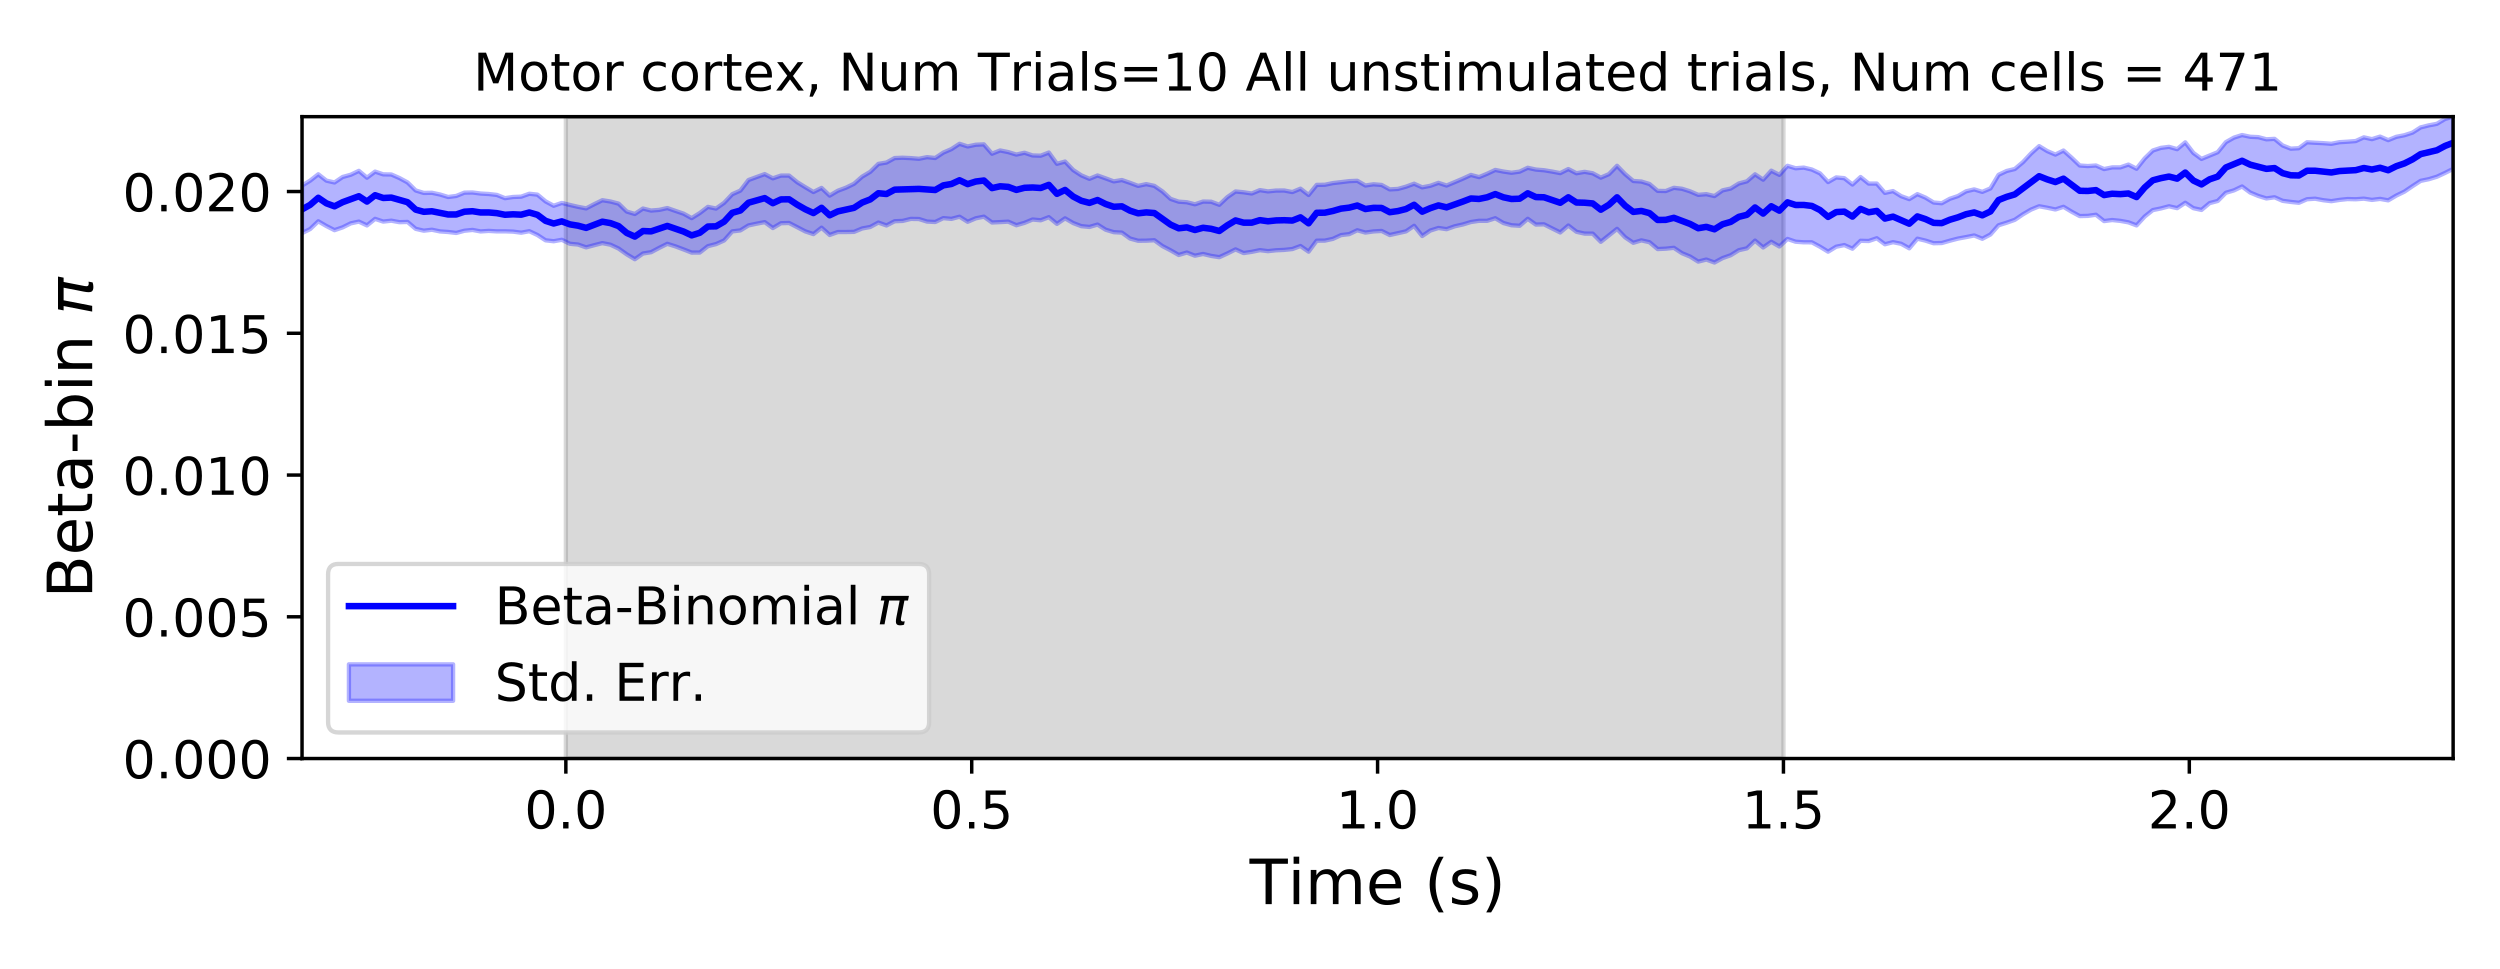 <?xml version="1.0" encoding="utf-8" standalone="no"?>
<!DOCTYPE svg PUBLIC "-//W3C//DTD SVG 1.1//EN"
  "http://www.w3.org/Graphics/SVG/1.1/DTD/svg11.dtd">
<!-- Created with matplotlib (https://matplotlib.org/) -->
<svg height="223.2pt" version="1.1" viewBox="0 0 576 223.2" width="576pt" xmlns="http://www.w3.org/2000/svg" xmlns:xlink="http://www.w3.org/1999/xlink">
 <defs>
  <style type="text/css">
*{stroke-linecap:butt;stroke-linejoin:round;}
  </style>
 </defs>
 <g id="figure_1">
  <g id="patch_1">
   <path d="M 0 223.2 
L 576 223.2 
L 576 0 
L 0 0 
z
" style="fill:#ffffff;"/>
  </g>
  <g id="axes_1">
   <g id="patch_2">
    <path d="M 69.59 174.76 
L 565.2 174.76 
L 565.2 26.88 
L 69.59 26.88 
z
" style="fill:#ffffff;"/>
   </g>
   <g id="PolyCollection_1">
    <defs>
     <path d="M 130.372 -48.44 
L 130.372 -196.32 
L 410.906 -196.32 
L 410.906 -48.44 
L 410.906 -48.44 
L 130.372 -48.44 
z
" id="m9c6a90ff4c" style="stroke:#808080;stroke-opacity:0.3;"/>
    </defs>
    <g clip-path="url(#p384a90f437)">
     <use style="fill:#808080;fill-opacity:0.3;stroke:#808080;stroke-opacity:0.3;" x="0" xlink:href="#m9c6a90ff4c" y="223.2"/>
    </g>
   </g>
   <g id="PolyCollection_2">
    <defs>
     <path d="M 69.59 -180.434 
L 69.59 -169.489 
L 71.46 -170.429 
L 73.33 -172.213 
L 75.201 -171.124 
L 77.071 -170.171 
L 78.941 -170.811 
L 80.811 -171.739 
L 82.682 -172.143 
L 84.552 -171.263 
L 86.422 -172.777 
L 88.292 -172.145 
L 90.162 -172.353 
L 92.033 -172.007 
L 93.903 -172.064 
L 95.773 -170.478 
L 97.643 -170.048 
L 99.514 -170.267 
L 101.384 -169.879 
L 103.254 -169.75 
L 105.124 -169.527 
L 106.995 -170.033 
L 108.865 -170.223 
L 110.735 -169.876 
L 112.605 -170 
L 114.475 -169.89 
L 116.346 -169.898 
L 118.216 -169.834 
L 120.086 -169.587 
L 121.956 -169.933 
L 123.827 -169.052 
L 125.697 -167.83 
L 127.567 -167.618 
L 129.437 -167.953 
L 131.307 -167.033 
L 133.178 -166.856 
L 135.048 -166.207 
L 136.918 -166.71 
L 138.788 -167.185 
L 140.659 -166.815 
L 142.529 -165.93 
L 144.399 -164.602 
L 146.269 -163.477 
L 148.14 -164.791 
L 150.01 -165.093 
L 151.88 -166.087 
L 153.75 -167.025 
L 155.62 -166.437 
L 157.491 -165.731 
L 159.361 -165 
L 161.231 -165.016 
L 163.101 -166.484 
L 164.972 -166.959 
L 166.842 -167.796 
L 168.712 -169.887 
L 170.582 -170.111 
L 172.452 -171.264 
L 174.323 -171.661 
L 176.193 -172.024 
L 178.063 -170.66 
L 179.933 -171.769 
L 181.804 -171.824 
L 183.674 -170.861 
L 185.544 -169.886 
L 187.414 -169.263 
L 189.284 -170.739 
L 191.155 -169.067 
L 193.025 -169.735 
L 194.895 -169.744 
L 196.765 -169.772 
L 198.636 -170.558 
L 200.506 -170.904 
L 202.376 -171.922 
L 204.246 -171.251 
L 206.117 -172.226 
L 207.987 -172.302 
L 209.857 -172.767 
L 211.727 -172.737 
L 213.597 -172.146 
L 215.468 -172.052 
L 217.338 -172.944 
L 219.208 -172.77 
L 221.078 -173.268 
L 222.949 -172.101 
L 224.819 -172.9 
L 226.689 -173.278 
L 228.559 -171.938 
L 230.429 -172.025 
L 232.3 -172.127 
L 234.17 -171.308 
L 236.04 -171.852 
L 237.91 -172.623 
L 239.781 -172.445 
L 241.651 -173.162 
L 243.521 -171.621 
L 245.391 -172.893 
L 247.262 -171.809 
L 249.132 -171.094 
L 251.002 -170.909 
L 252.872 -171.455 
L 254.742 -170.276 
L 256.613 -169.705 
L 258.483 -169.603 
L 260.353 -168.247 
L 262.223 -167.726 
L 264.094 -167.748 
L 265.964 -167.85 
L 267.834 -166.496 
L 269.704 -165.525 
L 271.574 -164.455 
L 273.445 -165.017 
L 275.315 -164.284 
L 277.185 -164.685 
L 279.055 -164.238 
L 280.926 -163.943 
L 282.796 -164.803 
L 284.666 -165.737 
L 286.536 -164.895 
L 288.406 -165.175 
L 290.277 -165.562 
L 292.147 -165.333 
L 294.017 -165.535 
L 295.887 -165.621 
L 297.758 -165.819 
L 299.628 -166.514 
L 301.498 -165.221 
L 303.368 -167.746 
L 305.239 -167.76 
L 307.109 -168.169 
L 308.979 -169.034 
L 310.849 -169.257 
L 312.719 -170.148 
L 314.59 -169.616 
L 316.46 -169.88 
L 318.33 -169.988 
L 320.2 -169.051 
L 322.071 -169.473 
L 323.941 -169.893 
L 325.811 -171.166 
L 327.681 -168.829 
L 329.551 -170.086 
L 331.422 -170.675 
L 333.292 -170.396 
L 335.162 -171.059 
L 337.032 -171.478 
L 338.903 -172.047 
L 340.773 -172.327 
L 342.643 -172.324 
L 344.513 -172.917 
L 346.384 -171.815 
L 348.254 -171.299 
L 350.124 -171.18 
L 351.994 -172.785 
L 353.864 -171.456 
L 355.735 -171.515 
L 357.605 -170.574 
L 359.475 -169.644 
L 361.345 -171.239 
L 363.216 -169.799 
L 365.086 -169.378 
L 366.956 -169.375 
L 368.826 -167.492 
L 370.696 -168.977 
L 372.567 -170.47 
L 374.437 -168.517 
L 376.307 -167.26 
L 378.177 -167.818 
L 380.048 -167.394 
L 381.918 -165.818 
L 383.788 -165.901 
L 385.658 -166.101 
L 387.528 -164.863 
L 389.399 -164.089 
L 391.269 -162.924 
L 393.139 -163.395 
L 395.009 -162.718 
L 396.88 -163.732 
L 398.75 -164.39 
L 400.62 -165.553 
L 402.49 -165.981 
L 404.361 -167.759 
L 406.231 -166.181 
L 408.101 -167.486 
L 409.971 -166.411 
L 411.841 -168.147 
L 413.712 -167.507 
L 415.582 -167.371 
L 417.452 -167.366 
L 419.322 -166.36 
L 421.193 -165.213 
L 423.063 -166.357 
L 424.933 -166.731 
L 426.803 -165.901 
L 428.673 -167.723 
L 430.544 -167.669 
L 432.414 -168.307 
L 434.284 -166.92 
L 436.154 -167.402 
L 438.025 -167.029 
L 439.895 -165.993 
L 441.765 -168.207 
L 443.635 -167.761 
L 445.506 -167.157 
L 447.376 -167.205 
L 449.246 -167.741 
L 451.116 -168.228 
L 452.986 -168.574 
L 454.857 -168.948 
L 456.727 -168.187 
L 458.597 -169.175 
L 460.467 -171.302 
L 462.338 -171.887 
L 464.208 -172.552 
L 466.078 -173.817 
L 467.948 -174.91 
L 469.818 -175.678 
L 471.689 -175.336 
L 473.559 -174.938 
L 475.429 -175.551 
L 477.299 -174.426 
L 479.17 -173.416 
L 481.04 -173.461 
L 482.91 -173.722 
L 484.78 -172.263 
L 486.65 -172.504 
L 488.521 -172.308 
L 490.391 -171.974 
L 492.261 -171.268 
L 494.131 -173.302 
L 496.002 -174.795 
L 497.872 -175.174 
L 499.742 -175.675 
L 501.612 -175.246 
L 503.483 -176.481 
L 505.353 -175.235 
L 507.223 -174.834 
L 509.093 -176.404 
L 510.963 -176.898 
L 512.834 -178.783 
L 514.704 -179.335 
L 516.574 -180.231 
L 518.444 -178.837 
L 520.315 -178.053 
L 522.185 -177.48 
L 524.055 -177.746 
L 525.925 -176.927 
L 527.795 -176.677 
L 529.666 -176.479 
L 531.536 -177.296 
L 533.406 -177.416 
L 535.276 -177.071 
L 537.147 -176.849 
L 539.017 -177.142 
L 540.887 -177.339 
L 542.757 -177.288 
L 544.628 -177.428 
L 546.498 -177.142 
L 548.368 -177.373 
L 550.238 -177.04 
L 552.108 -178.137 
L 553.979 -179.048 
L 555.849 -180.318 
L 557.719 -181.529 
L 559.589 -181.913 
L 561.46 -182.48 
L 563.33 -183.352 
L 565.2 -184.29 
L 565.2 -196.32 
L 565.2 -196.32 
L 563.33 -195.795 
L 561.46 -194.677 
L 559.589 -194.318 
L 557.719 -193.854 
L 555.849 -192.651 
L 553.979 -192.045 
L 552.108 -191.676 
L 550.238 -190.914 
L 548.368 -191.724 
L 546.498 -191.14 
L 544.628 -191.555 
L 542.757 -190.701 
L 540.887 -190.553 
L 539.017 -190.438 
L 537.147 -190.074 
L 535.276 -190.217 
L 533.406 -190.311 
L 531.536 -190.426 
L 529.666 -189.057 
L 527.795 -188.949 
L 525.925 -189.678 
L 524.055 -191.209 
L 522.185 -191.104 
L 520.315 -191.602 
L 518.444 -191.69 
L 516.574 -192.085 
L 514.704 -191.492 
L 512.834 -190.44 
L 510.963 -188.132 
L 509.093 -187.364 
L 507.223 -186.59 
L 505.353 -187.968 
L 503.483 -190.404 
L 501.612 -188.831 
L 499.742 -189.368 
L 497.872 -189.13 
L 496.002 -188.518 
L 494.131 -186.692 
L 492.261 -184.327 
L 490.391 -185.277 
L 488.521 -184.639 
L 486.65 -184.632 
L 484.78 -184.25 
L 482.91 -185.072 
L 481.04 -184.94 
L 479.17 -185.068 
L 477.299 -186.862 
L 475.429 -188.514 
L 473.559 -187.589 
L 471.689 -188.392 
L 469.818 -189.53 
L 467.948 -187.83 
L 466.078 -185.832 
L 464.208 -184.26 
L 462.338 -183.806 
L 460.467 -182.919 
L 458.597 -179.788 
L 456.727 -178.992 
L 454.857 -179.563 
L 452.986 -179.121 
L 451.116 -178.029 
L 449.246 -177.401 
L 447.376 -176.373 
L 445.506 -176.544 
L 443.635 -177.671 
L 441.765 -178.467 
L 439.895 -177.325 
L 438.025 -178.006 
L 436.154 -179.174 
L 434.284 -178.759 
L 432.414 -180.901 
L 430.544 -180.905 
L 428.673 -182.41 
L 426.803 -180.688 
L 424.933 -182.148 
L 423.063 -182.322 
L 421.193 -181.252 
L 419.322 -183.258 
L 417.452 -184.141 
L 415.582 -184.583 
L 413.712 -184.433 
L 411.841 -184.998 
L 409.971 -182.915 
L 408.101 -183.871 
L 406.231 -181.808 
L 404.361 -183.04 
L 402.49 -181.426 
L 400.62 -180.921 
L 398.75 -179.758 
L 396.88 -179.342 
L 395.009 -178.027 
L 393.139 -178.467 
L 391.269 -178.306 
L 389.399 -179.114 
L 387.528 -179.711 
L 385.658 -179.926 
L 383.788 -179.187 
L 381.918 -179.226 
L 380.048 -180.803 
L 378.177 -181.375 
L 376.307 -181.5 
L 374.437 -183.077 
L 372.567 -184.999 
L 370.696 -183.077 
L 368.826 -182.273 
L 366.956 -183.284 
L 365.086 -183.608 
L 363.216 -183.284 
L 361.345 -184.25 
L 359.475 -183.313 
L 357.605 -183.672 
L 355.735 -183.979 
L 353.864 -184.133 
L 351.994 -184.543 
L 350.124 -183.657 
L 348.254 -183.4 
L 346.384 -183.674 
L 344.513 -184.046 
L 342.643 -183.169 
L 340.773 -182.393 
L 338.903 -182.892 
L 337.032 -182.034 
L 335.162 -181.238 
L 333.292 -180.459 
L 331.422 -181.072 
L 329.551 -180.399 
L 327.681 -180.033 
L 325.811 -180.872 
L 323.941 -180.189 
L 322.071 -179.668 
L 320.2 -179.563 
L 318.33 -180.587 
L 316.46 -180.742 
L 314.59 -180.461 
L 312.719 -181.547 
L 310.849 -181.463 
L 308.979 -181.235 
L 307.109 -181.019 
L 305.239 -180.631 
L 303.368 -180.605 
L 301.498 -178.282 
L 299.628 -179.73 
L 297.758 -178.947 
L 295.887 -179.307 
L 294.017 -179.296 
L 292.147 -179.102 
L 290.277 -179.396 
L 288.406 -178.618 
L 286.536 -178.899 
L 284.666 -179.086 
L 282.796 -177.794 
L 280.926 -176.021 
L 279.055 -176.724 
L 277.185 -176.763 
L 275.315 -176.132 
L 273.445 -176.605 
L 271.574 -176.736 
L 269.704 -177.375 
L 267.834 -179.095 
L 265.964 -180.378 
L 264.094 -180.776 
L 262.223 -180.373 
L 260.353 -181.075 
L 258.483 -181.721 
L 256.613 -181.41 
L 254.742 -182.103 
L 252.872 -182.772 
L 251.002 -181.999 
L 249.132 -182.801 
L 247.262 -184.024 
L 245.391 -185.977 
L 243.521 -185.462 
L 241.651 -188.053 
L 239.781 -187.329 
L 237.91 -187.386 
L 236.04 -188.007 
L 234.17 -187.589 
L 232.3 -188.158 
L 230.429 -188.536 
L 228.559 -187.785 
L 226.689 -189.939 
L 224.819 -189.853 
L 222.949 -189.457 
L 221.078 -190.07 
L 219.208 -188.849 
L 217.338 -188.038 
L 215.468 -186.793 
L 213.597 -186.997 
L 211.727 -186.618 
L 209.857 -186.769 
L 207.987 -186.861 
L 206.117 -186.781 
L 204.246 -185.755 
L 202.376 -185.442 
L 200.506 -183.607 
L 198.636 -182.497 
L 196.765 -180.854 
L 194.895 -179.949 
L 193.025 -179.249 
L 191.155 -178.133 
L 189.284 -179.9 
L 187.414 -178.964 
L 185.544 -180.072 
L 183.674 -181.226 
L 181.804 -182.743 
L 179.933 -182.746 
L 178.063 -182.112 
L 176.193 -183.085 
L 174.323 -182.411 
L 172.452 -181.723 
L 170.582 -179.285 
L 168.712 -178.455 
L 166.842 -176.472 
L 164.972 -175.15 
L 163.101 -175.534 
L 161.231 -174.113 
L 159.361 -172.942 
L 157.491 -173.977 
L 155.62 -174.611 
L 153.75 -175.264 
L 151.88 -174.842 
L 150.01 -174.688 
L 148.14 -175.155 
L 146.269 -173.903 
L 144.399 -174.46 
L 142.529 -176.281 
L 140.659 -176.772 
L 138.788 -177.07 
L 136.918 -176.158 
L 135.048 -175.189 
L 133.178 -175.545 
L 131.307 -175.978 
L 129.437 -176.444 
L 127.567 -175.794 
L 125.697 -176.805 
L 123.827 -178.361 
L 121.956 -178.559 
L 120.086 -177.891 
L 118.216 -177.815 
L 116.346 -177.54 
L 114.475 -178.29 
L 112.605 -178.502 
L 110.735 -178.61 
L 108.865 -178.854 
L 106.995 -178.814 
L 105.124 -178.054 
L 103.254 -177.813 
L 101.384 -178.386 
L 99.514 -178.785 
L 97.643 -178.749 
L 95.773 -179.319 
L 93.903 -181.165 
L 92.033 -182.178 
L 90.162 -183 
L 88.292 -183.031 
L 86.422 -183.664 
L 84.552 -182.26 
L 82.682 -183.833 
L 80.811 -182.936 
L 78.941 -182.423 
L 77.071 -181.158 
L 75.201 -181.584 
L 73.33 -183.044 
L 71.46 -181.579 
L 69.59 -180.434 
z
" id="ma831311b42" style="stroke:#0000ff;stroke-opacity:0.3;"/>
    </defs>
    <g clip-path="url(#p384a90f437)">
     <use style="fill:#0000ff;fill-opacity:0.3;stroke:#0000ff;stroke-opacity:0.3;" x="0" xlink:href="#ma831311b42" y="223.2"/>
    </g>
   </g>
   <g id="matplotlib.axis_1">
    <g id="xtick_1">
     <g id="line2d_1">
      <defs>
       <path d="M 0 0 
L 0 3.5 
" id="m273051b41e" style="stroke:#000000;stroke-width:0.8;"/>
      </defs>
      <g>
       <use style="stroke:#000000;stroke-width:0.8;" x="130.372" xlink:href="#m273051b41e" y="174.76"/>
      </g>
     </g>
     <g id="text_1">
      <!-- 0.0 -->
      <defs>
       <path d="M 31.781 66.406 
Q 24.172 66.406 20.328 58.906 
Q 16.5 51.422 16.5 36.375 
Q 16.5 21.391 20.328 13.891 
Q 24.172 6.391 31.781 6.391 
Q 39.453 6.391 43.281 13.891 
Q 47.125 21.391 47.125 36.375 
Q 47.125 51.422 43.281 58.906 
Q 39.453 66.406 31.781 66.406 
z
M 31.781 74.219 
Q 44.047 74.219 50.516 64.516 
Q 56.984 54.828 56.984 36.375 
Q 56.984 17.969 50.516 8.266 
Q 44.047 -1.422 31.781 -1.422 
Q 19.531 -1.422 13.062 8.266 
Q 6.594 17.969 6.594 36.375 
Q 6.594 54.828 13.062 64.516 
Q 19.531 74.219 31.781 74.219 
z
" id="DejaVuSans-48"/>
       <path d="M 10.688 12.406 
L 21 12.406 
L 21 0 
L 10.688 0 
z
" id="DejaVuSans-46"/>
      </defs>
      <g transform="translate(120.83 190.878)scale(0.12 -0.12)">
       <use xlink:href="#DejaVuSans-48"/>
       <use x="63.623" xlink:href="#DejaVuSans-46"/>
       <use x="95.41" xlink:href="#DejaVuSans-48"/>
      </g>
     </g>
    </g>
    <g id="xtick_2">
     <g id="line2d_2">
      <g>
       <use style="stroke:#000000;stroke-width:0.8;" x="223.884" xlink:href="#m273051b41e" y="174.76"/>
      </g>
     </g>
     <g id="text_2">
      <!-- 0.5 -->
      <defs>
       <path d="M 10.797 72.906 
L 49.516 72.906 
L 49.516 64.594 
L 19.828 64.594 
L 19.828 46.734 
Q 21.969 47.469 24.109 47.828 
Q 26.266 48.188 28.422 48.188 
Q 40.625 48.188 47.75 41.5 
Q 54.891 34.812 54.891 23.391 
Q 54.891 11.625 47.562 5.094 
Q 40.234 -1.422 26.906 -1.422 
Q 22.312 -1.422 17.547 -0.641 
Q 12.797 0.141 7.719 1.703 
L 7.719 11.625 
Q 12.109 9.234 16.797 8.062 
Q 21.484 6.891 26.703 6.891 
Q 35.156 6.891 40.078 11.328 
Q 45.016 15.766 45.016 23.391 
Q 45.016 31 40.078 35.438 
Q 35.156 39.891 26.703 39.891 
Q 22.75 39.891 18.812 39.016 
Q 14.891 38.141 10.797 36.281 
z
" id="DejaVuSans-53"/>
      </defs>
      <g transform="translate(214.342 190.878)scale(0.12 -0.12)">
       <use xlink:href="#DejaVuSans-48"/>
       <use x="63.623" xlink:href="#DejaVuSans-46"/>
       <use x="95.41" xlink:href="#DejaVuSans-53"/>
      </g>
     </g>
    </g>
    <g id="xtick_3">
     <g id="line2d_3">
      <g>
       <use style="stroke:#000000;stroke-width:0.8;" x="317.395" xlink:href="#m273051b41e" y="174.76"/>
      </g>
     </g>
     <g id="text_3">
      <!-- 1.0 -->
      <defs>
       <path d="M 12.406 8.297 
L 28.516 8.297 
L 28.516 63.922 
L 10.984 60.406 
L 10.984 69.391 
L 28.422 72.906 
L 38.281 72.906 
L 38.281 8.297 
L 54.391 8.297 
L 54.391 0 
L 12.406 0 
z
" id="DejaVuSans-49"/>
      </defs>
      <g transform="translate(307.853 190.878)scale(0.12 -0.12)">
       <use xlink:href="#DejaVuSans-49"/>
       <use x="63.623" xlink:href="#DejaVuSans-46"/>
       <use x="95.41" xlink:href="#DejaVuSans-48"/>
      </g>
     </g>
    </g>
    <g id="xtick_4">
     <g id="line2d_4">
      <g>
       <use style="stroke:#000000;stroke-width:0.8;" x="410.906" xlink:href="#m273051b41e" y="174.76"/>
      </g>
     </g>
     <g id="text_4">
      <!-- 1.5 -->
      <g transform="translate(401.364 190.878)scale(0.12 -0.12)">
       <use xlink:href="#DejaVuSans-49"/>
       <use x="63.623" xlink:href="#DejaVuSans-46"/>
       <use x="95.41" xlink:href="#DejaVuSans-53"/>
      </g>
     </g>
    </g>
    <g id="xtick_5">
     <g id="line2d_5">
      <g>
       <use style="stroke:#000000;stroke-width:0.8;" x="504.418" xlink:href="#m273051b41e" y="174.76"/>
      </g>
     </g>
     <g id="text_5">
      <!-- 2.0 -->
      <defs>
       <path d="M 19.188 8.297 
L 53.609 8.297 
L 53.609 0 
L 7.328 0 
L 7.328 8.297 
Q 12.938 14.109 22.625 23.891 
Q 32.328 33.688 34.812 36.531 
Q 39.547 41.844 41.422 45.531 
Q 43.312 49.219 43.312 52.781 
Q 43.312 58.594 39.234 62.25 
Q 35.156 65.922 28.609 65.922 
Q 23.969 65.922 18.812 64.312 
Q 13.672 62.703 7.812 59.422 
L 7.812 69.391 
Q 13.766 71.781 18.938 73 
Q 24.125 74.219 28.422 74.219 
Q 39.75 74.219 46.484 68.547 
Q 53.219 62.891 53.219 53.422 
Q 53.219 48.922 51.531 44.891 
Q 49.859 40.875 45.406 35.406 
Q 44.188 33.984 37.641 27.219 
Q 31.109 20.453 19.188 8.297 
z
" id="DejaVuSans-50"/>
      </defs>
      <g transform="translate(494.876 190.878)scale(0.12 -0.12)">
       <use xlink:href="#DejaVuSans-50"/>
       <use x="63.623" xlink:href="#DejaVuSans-46"/>
       <use x="95.41" xlink:href="#DejaVuSans-48"/>
      </g>
     </g>
    </g>
    <g id="text_6">
     <!-- Time (s) -->
     <defs>
      <path d="M -0.297 72.906 
L 61.375 72.906 
L 61.375 64.594 
L 35.5 64.594 
L 35.5 0 
L 25.594 0 
L 25.594 64.594 
L -0.297 64.594 
z
" id="DejaVuSans-84"/>
      <path d="M 9.422 54.688 
L 18.406 54.688 
L 18.406 0 
L 9.422 0 
z
M 9.422 75.984 
L 18.406 75.984 
L 18.406 64.594 
L 9.422 64.594 
z
" id="DejaVuSans-105"/>
      <path d="M 52 44.188 
Q 55.375 50.25 60.062 53.125 
Q 64.75 56 71.094 56 
Q 79.641 56 84.281 50.016 
Q 88.922 44.047 88.922 33.016 
L 88.922 0 
L 79.891 0 
L 79.891 32.719 
Q 79.891 40.578 77.094 44.375 
Q 74.312 48.188 68.609 48.188 
Q 61.625 48.188 57.562 43.547 
Q 53.516 38.922 53.516 30.906 
L 53.516 0 
L 44.484 0 
L 44.484 32.719 
Q 44.484 40.625 41.703 44.406 
Q 38.922 48.188 33.109 48.188 
Q 26.219 48.188 22.156 43.531 
Q 18.109 38.875 18.109 30.906 
L 18.109 0 
L 9.078 0 
L 9.078 54.688 
L 18.109 54.688 
L 18.109 46.188 
Q 21.188 51.219 25.484 53.609 
Q 29.781 56 35.688 56 
Q 41.656 56 45.828 52.969 
Q 50 49.953 52 44.188 
z
" id="DejaVuSans-109"/>
      <path d="M 56.203 29.594 
L 56.203 25.203 
L 14.891 25.203 
Q 15.484 15.922 20.484 11.062 
Q 25.484 6.203 34.422 6.203 
Q 39.594 6.203 44.453 7.469 
Q 49.312 8.734 54.109 11.281 
L 54.109 2.781 
Q 49.266 0.734 44.188 -0.344 
Q 39.109 -1.422 33.891 -1.422 
Q 20.797 -1.422 13.156 6.188 
Q 5.516 13.812 5.516 26.812 
Q 5.516 40.234 12.766 48.109 
Q 20.016 56 32.328 56 
Q 43.359 56 49.781 48.891 
Q 56.203 41.797 56.203 29.594 
z
M 47.219 32.234 
Q 47.125 39.594 43.094 43.984 
Q 39.062 48.391 32.422 48.391 
Q 24.906 48.391 20.391 44.141 
Q 15.875 39.891 15.188 32.172 
z
" id="DejaVuSans-101"/>
      <path id="DejaVuSans-32"/>
      <path d="M 31 75.875 
Q 24.469 64.656 21.281 53.656 
Q 18.109 42.672 18.109 31.391 
Q 18.109 20.125 21.312 9.062 
Q 24.516 -2 31 -13.188 
L 23.188 -13.188 
Q 15.875 -1.703 12.234 9.375 
Q 8.594 20.453 8.594 31.391 
Q 8.594 42.281 12.203 53.312 
Q 15.828 64.359 23.188 75.875 
z
" id="DejaVuSans-40"/>
      <path d="M 44.281 53.078 
L 44.281 44.578 
Q 40.484 46.531 36.375 47.5 
Q 32.281 48.484 27.875 48.484 
Q 21.188 48.484 17.844 46.438 
Q 14.5 44.391 14.5 40.281 
Q 14.5 37.156 16.891 35.375 
Q 19.281 33.594 26.516 31.984 
L 29.594 31.297 
Q 39.156 29.25 43.188 25.516 
Q 47.219 21.781 47.219 15.094 
Q 47.219 7.469 41.188 3.016 
Q 35.156 -1.422 24.609 -1.422 
Q 20.219 -1.422 15.453 -0.562 
Q 10.688 0.297 5.422 2 
L 5.422 11.281 
Q 10.406 8.688 15.234 7.391 
Q 20.062 6.109 24.812 6.109 
Q 31.156 6.109 34.562 8.281 
Q 37.984 10.453 37.984 14.406 
Q 37.984 18.062 35.516 20.016 
Q 33.062 21.969 24.703 23.781 
L 21.578 24.516 
Q 13.234 26.266 9.516 29.906 
Q 5.812 33.547 5.812 39.891 
Q 5.812 47.609 11.281 51.797 
Q 16.75 56 26.812 56 
Q 31.781 56 36.172 55.266 
Q 40.578 54.547 44.281 53.078 
z
" id="DejaVuSans-115"/>
      <path d="M 8.016 75.875 
L 15.828 75.875 
Q 23.141 64.359 26.781 53.312 
Q 30.422 42.281 30.422 31.391 
Q 30.422 20.453 26.781 9.375 
Q 23.141 -1.703 15.828 -13.188 
L 8.016 -13.188 
Q 14.5 -2 17.703 9.062 
Q 20.906 20.125 20.906 31.391 
Q 20.906 42.672 17.703 53.656 
Q 14.5 64.656 8.016 75.875 
z
" id="DejaVuSans-41"/>
     </defs>
     <g transform="translate(287.9 208.315)scale(0.144 -0.144)">
      <use xlink:href="#DejaVuSans-84"/>
      <use x="61.037" xlink:href="#DejaVuSans-105"/>
      <use x="88.82" xlink:href="#DejaVuSans-109"/>
      <use x="186.232" xlink:href="#DejaVuSans-101"/>
      <use x="247.756" xlink:href="#DejaVuSans-32"/>
      <use x="279.543" xlink:href="#DejaVuSans-40"/>
      <use x="318.557" xlink:href="#DejaVuSans-115"/>
      <use x="370.656" xlink:href="#DejaVuSans-41"/>
     </g>
    </g>
   </g>
   <g id="matplotlib.axis_2">
    <g id="ytick_1">
     <g id="line2d_6">
      <defs>
       <path d="M 0 0 
L -3.5 0 
" id="mded88236b4" style="stroke:#000000;stroke-width:0.8;"/>
      </defs>
      <g>
       <use style="stroke:#000000;stroke-width:0.8;" x="69.59" xlink:href="#mded88236b4" y="174.76"/>
      </g>
     </g>
     <g id="text_7">
      <!-- 0.000 -->
      <g transform="translate(28.236 179.319)scale(0.12 -0.12)">
       <use xlink:href="#DejaVuSans-48"/>
       <use x="63.623" xlink:href="#DejaVuSans-46"/>
       <use x="95.41" xlink:href="#DejaVuSans-48"/>
       <use x="159.033" xlink:href="#DejaVuSans-48"/>
       <use x="222.656" xlink:href="#DejaVuSans-48"/>
      </g>
     </g>
    </g>
    <g id="ytick_2">
     <g id="line2d_7">
      <g>
       <use style="stroke:#000000;stroke-width:0.8;" x="69.59" xlink:href="#mded88236b4" y="142.104"/>
      </g>
     </g>
     <g id="text_8">
      <!-- 0.005 -->
      <g transform="translate(28.236 146.663)scale(0.12 -0.12)">
       <use xlink:href="#DejaVuSans-48"/>
       <use x="63.623" xlink:href="#DejaVuSans-46"/>
       <use x="95.41" xlink:href="#DejaVuSans-48"/>
       <use x="159.033" xlink:href="#DejaVuSans-48"/>
       <use x="222.656" xlink:href="#DejaVuSans-53"/>
      </g>
     </g>
    </g>
    <g id="ytick_3">
     <g id="line2d_8">
      <g>
       <use style="stroke:#000000;stroke-width:0.8;" x="69.59" xlink:href="#mded88236b4" y="109.448"/>
      </g>
     </g>
     <g id="text_9">
      <!-- 0.010 -->
      <g transform="translate(28.236 114.007)scale(0.12 -0.12)">
       <use xlink:href="#DejaVuSans-48"/>
       <use x="63.623" xlink:href="#DejaVuSans-46"/>
       <use x="95.41" xlink:href="#DejaVuSans-48"/>
       <use x="159.033" xlink:href="#DejaVuSans-49"/>
       <use x="222.656" xlink:href="#DejaVuSans-48"/>
      </g>
     </g>
    </g>
    <g id="ytick_4">
     <g id="line2d_9">
      <g>
       <use style="stroke:#000000;stroke-width:0.8;" x="69.59" xlink:href="#mded88236b4" y="76.791"/>
      </g>
     </g>
     <g id="text_10">
      <!-- 0.015 -->
      <g transform="translate(28.236 81.35)scale(0.12 -0.12)">
       <use xlink:href="#DejaVuSans-48"/>
       <use x="63.623" xlink:href="#DejaVuSans-46"/>
       <use x="95.41" xlink:href="#DejaVuSans-48"/>
       <use x="159.033" xlink:href="#DejaVuSans-49"/>
       <use x="222.656" xlink:href="#DejaVuSans-53"/>
      </g>
     </g>
    </g>
    <g id="ytick_5">
     <g id="line2d_10">
      <g>
       <use style="stroke:#000000;stroke-width:0.8;" x="69.59" xlink:href="#mded88236b4" y="44.135"/>
      </g>
     </g>
     <g id="text_11">
      <!-- 0.020 -->
      <g transform="translate(28.236 48.694)scale(0.12 -0.12)">
       <use xlink:href="#DejaVuSans-48"/>
       <use x="63.623" xlink:href="#DejaVuSans-46"/>
       <use x="95.41" xlink:href="#DejaVuSans-48"/>
       <use x="159.033" xlink:href="#DejaVuSans-50"/>
       <use x="222.656" xlink:href="#DejaVuSans-48"/>
      </g>
     </g>
    </g>
    <g id="text_12">
     <!-- Beta-bin $\pi$ -->
     <defs>
      <path d="M 19.672 34.812 
L 19.672 8.109 
L 35.5 8.109 
Q 43.453 8.109 47.281 11.406 
Q 51.125 14.703 51.125 21.484 
Q 51.125 28.328 47.281 31.562 
Q 43.453 34.812 35.5 34.812 
z
M 19.672 64.797 
L 19.672 42.828 
L 34.281 42.828 
Q 41.5 42.828 45.031 45.531 
Q 48.578 48.25 48.578 53.812 
Q 48.578 59.328 45.031 62.062 
Q 41.5 64.797 34.281 64.797 
z
M 9.812 72.906 
L 35.016 72.906 
Q 46.297 72.906 52.391 68.219 
Q 58.5 63.531 58.5 54.891 
Q 58.5 48.188 55.375 44.234 
Q 52.25 40.281 46.188 39.312 
Q 53.469 37.75 57.5 32.781 
Q 61.531 27.828 61.531 20.406 
Q 61.531 10.641 54.891 5.312 
Q 48.25 0 35.984 0 
L 9.812 0 
z
" id="DejaVuSans-66"/>
      <path d="M 18.312 70.219 
L 18.312 54.688 
L 36.812 54.688 
L 36.812 47.703 
L 18.312 47.703 
L 18.312 18.016 
Q 18.312 11.328 20.141 9.422 
Q 21.969 7.516 27.594 7.516 
L 36.812 7.516 
L 36.812 0 
L 27.594 0 
Q 17.188 0 13.234 3.875 
Q 9.281 7.766 9.281 18.016 
L 9.281 47.703 
L 2.688 47.703 
L 2.688 54.688 
L 9.281 54.688 
L 9.281 70.219 
z
" id="DejaVuSans-116"/>
      <path d="M 34.281 27.484 
Q 23.391 27.484 19.188 25 
Q 14.984 22.516 14.984 16.5 
Q 14.984 11.719 18.141 8.906 
Q 21.297 6.109 26.703 6.109 
Q 34.188 6.109 38.703 11.406 
Q 43.219 16.703 43.219 25.484 
L 43.219 27.484 
z
M 52.203 31.203 
L 52.203 0 
L 43.219 0 
L 43.219 8.297 
Q 40.141 3.328 35.547 0.953 
Q 30.953 -1.422 24.312 -1.422 
Q 15.922 -1.422 10.953 3.297 
Q 6 8.016 6 15.922 
Q 6 25.141 12.172 29.828 
Q 18.359 34.516 30.609 34.516 
L 43.219 34.516 
L 43.219 35.406 
Q 43.219 41.609 39.141 45 
Q 35.062 48.391 27.688 48.391 
Q 23 48.391 18.547 47.266 
Q 14.109 46.141 10.016 43.891 
L 10.016 52.203 
Q 14.938 54.109 19.578 55.047 
Q 24.219 56 28.609 56 
Q 40.484 56 46.344 49.844 
Q 52.203 43.703 52.203 31.203 
z
" id="DejaVuSans-97"/>
      <path d="M 4.891 31.391 
L 31.203 31.391 
L 31.203 23.391 
L 4.891 23.391 
z
" id="DejaVuSans-45"/>
      <path d="M 48.688 27.297 
Q 48.688 37.203 44.609 42.844 
Q 40.531 48.484 33.406 48.484 
Q 26.266 48.484 22.188 42.844 
Q 18.109 37.203 18.109 27.297 
Q 18.109 17.391 22.188 11.75 
Q 26.266 6.109 33.406 6.109 
Q 40.531 6.109 44.609 11.75 
Q 48.688 17.391 48.688 27.297 
z
M 18.109 46.391 
Q 20.953 51.266 25.266 53.625 
Q 29.594 56 35.594 56 
Q 45.562 56 51.781 48.094 
Q 58.016 40.188 58.016 27.297 
Q 58.016 14.406 51.781 6.484 
Q 45.562 -1.422 35.594 -1.422 
Q 29.594 -1.422 25.266 0.953 
Q 20.953 3.328 18.109 8.203 
L 18.109 0 
L 9.078 0 
L 9.078 75.984 
L 18.109 75.984 
z
" id="DejaVuSans-98"/>
      <path d="M 54.891 33.016 
L 54.891 0 
L 45.906 0 
L 45.906 32.719 
Q 45.906 40.484 42.875 44.328 
Q 39.844 48.188 33.797 48.188 
Q 26.516 48.188 22.312 43.547 
Q 18.109 38.922 18.109 30.906 
L 18.109 0 
L 9.078 0 
L 9.078 54.688 
L 18.109 54.688 
L 18.109 46.188 
Q 21.344 51.125 25.703 53.562 
Q 30.078 56 35.797 56 
Q 45.219 56 50.047 50.172 
Q 54.891 44.344 54.891 33.016 
z
" id="DejaVuSans-110"/>
      <path d="M 9.125 54.688 
L 61.531 54.688 
L 59.766 45.703 
L 52.875 45.703 
L 46.344 12.109 
Q 45.656 8.594 46.578 7.031 
Q 47.469 5.516 50.141 5.516 
Q 50.875 5.516 51.953 5.672 
Q 53.078 5.766 53.422 5.812 
L 52.156 -0.688 
Q 50.344 -1.312 48.484 -1.609 
Q 46.578 -1.906 44.781 -1.906 
Q 38.922 -1.906 37.312 1.266 
Q 35.688 4.5 37.359 13.094 
L 43.703 45.703 
L 23.531 45.703 
L 14.656 0 
L 5.469 0 
L 14.359 45.703 
L 7.375 45.703 
z
" id="DejaVuSans-Oblique-960"/>
     </defs>
     <g transform="translate(21.241 137.828)rotate(-90)scale(0.144 -0.144)">
      <use transform="translate(0 0.016)" xlink:href="#DejaVuSans-66"/>
      <use transform="translate(68.604 0.016)" xlink:href="#DejaVuSans-101"/>
      <use transform="translate(130.127 0.016)" xlink:href="#DejaVuSans-116"/>
      <use transform="translate(169.336 0.016)" xlink:href="#DejaVuSans-97"/>
      <use transform="translate(230.615 0.016)" xlink:href="#DejaVuSans-45"/>
      <use transform="translate(266.699 0.016)" xlink:href="#DejaVuSans-98"/>
      <use transform="translate(330.176 0.016)" xlink:href="#DejaVuSans-105"/>
      <use transform="translate(357.959 0.016)" xlink:href="#DejaVuSans-110"/>
      <use transform="translate(421.338 0.016)" xlink:href="#DejaVuSans-32"/>
      <use transform="translate(453.125 0.016)" xlink:href="#DejaVuSans-Oblique-960"/>
     </g>
    </g>
   </g>
   <g id="line2d_11">
    <path clip-path="url(#p384a90f437)" d="M 69.59 48.239 
L 71.46 47.196 
L 73.33 45.571 
L 75.201 46.846 
L 77.071 47.536 
L 78.941 46.583 
L 82.682 45.212 
L 84.552 46.438 
L 86.422 44.979 
L 88.292 45.612 
L 90.162 45.524 
L 93.903 46.586 
L 95.773 48.301 
L 97.643 48.801 
L 99.514 48.674 
L 103.254 49.419 
L 105.124 49.41 
L 106.995 48.777 
L 108.865 48.662 
L 110.735 48.957 
L 112.605 48.949 
L 114.475 49.11 
L 116.346 49.481 
L 118.216 49.375 
L 120.086 49.461 
L 121.956 48.954 
L 123.827 49.493 
L 125.697 50.883 
L 127.567 51.494 
L 129.437 51.002 
L 131.307 51.694 
L 133.178 51.999 
L 135.048 52.502 
L 138.788 51.073 
L 140.659 51.407 
L 142.529 52.095 
L 144.399 53.669 
L 146.269 54.51 
L 148.14 53.227 
L 150.01 53.31 
L 153.75 52.055 
L 157.491 53.346 
L 159.361 54.229 
L 161.231 53.635 
L 163.101 52.191 
L 164.972 52.146 
L 166.842 51.066 
L 168.712 49.029 
L 170.582 48.502 
L 172.452 46.707 
L 176.193 45.645 
L 178.063 46.814 
L 179.933 45.943 
L 181.804 45.917 
L 183.674 47.157 
L 185.544 48.221 
L 187.414 49.087 
L 189.284 47.881 
L 191.155 49.6 
L 193.025 48.708 
L 196.765 47.887 
L 198.636 46.672 
L 200.506 45.945 
L 202.376 44.518 
L 204.246 44.697 
L 206.117 43.697 
L 211.727 43.523 
L 215.468 43.778 
L 217.338 42.709 
L 219.208 42.391 
L 221.078 41.531 
L 222.949 42.421 
L 224.819 41.824 
L 226.689 41.591 
L 228.559 43.338 
L 230.429 42.92 
L 232.3 43.057 
L 234.17 43.751 
L 236.04 43.27 
L 237.91 43.196 
L 239.781 43.313 
L 241.651 42.593 
L 243.521 44.658 
L 245.391 43.765 
L 247.262 45.284 
L 249.132 46.252 
L 251.002 46.746 
L 252.872 46.087 
L 254.742 47.01 
L 256.613 47.643 
L 258.483 47.538 
L 260.353 48.539 
L 262.223 49.151 
L 264.094 48.938 
L 265.964 49.086 
L 269.704 51.75 
L 271.574 52.604 
L 273.445 52.389 
L 275.315 52.992 
L 277.185 52.476 
L 279.055 52.719 
L 280.926 53.218 
L 282.796 51.901 
L 284.666 50.788 
L 286.536 51.303 
L 288.406 51.303 
L 290.277 50.721 
L 292.147 50.983 
L 294.017 50.784 
L 295.887 50.736 
L 297.758 50.817 
L 299.628 50.078 
L 301.498 51.448 
L 303.368 49.024 
L 305.239 49.004 
L 307.109 48.606 
L 308.979 48.066 
L 310.849 47.84 
L 312.719 47.353 
L 314.59 48.161 
L 316.46 47.889 
L 318.33 47.912 
L 320.2 48.893 
L 322.071 48.63 
L 323.941 48.159 
L 325.811 47.181 
L 327.681 48.769 
L 329.551 47.958 
L 331.422 47.326 
L 333.292 47.772 
L 337.032 46.444 
L 338.903 45.73 
L 340.773 45.84 
L 342.643 45.454 
L 344.513 44.718 
L 346.384 45.455 
L 348.254 45.85 
L 350.124 45.781 
L 351.994 44.536 
L 353.864 45.406 
L 355.735 45.453 
L 359.475 46.721 
L 361.345 45.456 
L 363.216 46.659 
L 365.086 46.707 
L 366.956 46.87 
L 368.826 48.318 
L 370.696 47.173 
L 372.567 45.465 
L 374.437 47.403 
L 376.307 48.82 
L 378.177 48.604 
L 380.048 49.101 
L 381.918 50.678 
L 383.788 50.656 
L 385.658 50.187 
L 389.399 51.598 
L 391.269 52.585 
L 393.139 52.269 
L 395.009 52.827 
L 396.88 51.663 
L 398.75 51.126 
L 400.62 49.963 
L 402.49 49.496 
L 404.361 47.8 
L 406.231 49.205 
L 408.101 47.521 
L 409.971 48.537 
L 411.841 46.627 
L 413.712 47.23 
L 415.582 47.223 
L 417.452 47.447 
L 419.322 48.391 
L 421.193 49.968 
L 423.063 48.86 
L 424.933 48.76 
L 426.803 49.905 
L 428.673 48.133 
L 430.544 48.913 
L 432.414 48.596 
L 434.284 50.36 
L 436.154 49.912 
L 439.895 51.541 
L 441.765 49.863 
L 443.635 50.484 
L 445.506 51.349 
L 447.376 51.411 
L 449.246 50.629 
L 451.116 50.071 
L 452.986 49.352 
L 454.857 48.944 
L 456.727 49.611 
L 458.597 48.718 
L 460.467 46.09 
L 462.338 45.353 
L 464.208 44.794 
L 469.818 40.596 
L 471.689 41.336 
L 473.559 41.937 
L 475.429 41.168 
L 479.17 43.958 
L 481.04 44 
L 482.91 43.803 
L 484.78 44.944 
L 486.65 44.632 
L 488.521 44.727 
L 490.391 44.575 
L 492.261 45.403 
L 494.131 43.203 
L 496.002 41.543 
L 497.872 41.048 
L 499.742 40.679 
L 501.612 41.162 
L 503.483 39.758 
L 505.353 41.599 
L 507.223 42.488 
L 509.093 41.316 
L 510.963 40.685 
L 512.834 38.588 
L 516.574 37.042 
L 518.444 37.936 
L 522.185 38.908 
L 524.055 38.723 
L 525.925 39.898 
L 527.795 40.387 
L 529.666 40.432 
L 531.536 39.339 
L 533.406 39.337 
L 537.147 39.738 
L 539.017 39.41 
L 542.757 39.205 
L 544.628 38.708 
L 546.498 39.059 
L 548.368 38.652 
L 550.238 39.223 
L 552.108 38.294 
L 553.979 37.653 
L 555.849 36.715 
L 557.719 35.508 
L 561.46 34.622 
L 563.33 33.627 
L 565.2 32.895 
L 565.2 32.895 
" style="fill:none;stroke:#0000ff;stroke-linecap:square;stroke-width:1.5;"/>
   </g>
   <g id="patch_3">
    <path d="M 69.59 174.76 
L 69.59 26.88 
" style="fill:none;stroke:#000000;stroke-linecap:square;stroke-linejoin:miter;stroke-width:0.8;"/>
   </g>
   <g id="patch_4">
    <path d="M 565.2 174.76 
L 565.2 26.88 
" style="fill:none;stroke:#000000;stroke-linecap:square;stroke-linejoin:miter;stroke-width:0.8;"/>
   </g>
   <g id="patch_5">
    <path d="M 69.59 174.76 
L 565.2 174.76 
" style="fill:none;stroke:#000000;stroke-linecap:square;stroke-linejoin:miter;stroke-width:0.8;"/>
   </g>
   <g id="patch_6">
    <path d="M 69.59 26.88 
L 565.2 26.88 
" style="fill:none;stroke:#000000;stroke-linecap:square;stroke-linejoin:miter;stroke-width:0.8;"/>
   </g>
   <g id="text_13">
    <!-- Motor cortex, Num Trials=10 All unstimulated trials, Num cells = 471 -->
    <defs>
     <path d="M 9.812 72.906 
L 24.516 72.906 
L 43.109 23.297 
L 61.812 72.906 
L 76.516 72.906 
L 76.516 0 
L 66.891 0 
L 66.891 64.016 
L 48.094 14.016 
L 38.188 14.016 
L 19.391 64.016 
L 19.391 0 
L 9.812 0 
z
" id="DejaVuSans-77"/>
     <path d="M 30.609 48.391 
Q 23.391 48.391 19.188 42.75 
Q 14.984 37.109 14.984 27.297 
Q 14.984 17.484 19.156 11.844 
Q 23.344 6.203 30.609 6.203 
Q 37.797 6.203 41.984 11.859 
Q 46.188 17.531 46.188 27.297 
Q 46.188 37.016 41.984 42.703 
Q 37.797 48.391 30.609 48.391 
z
M 30.609 56 
Q 42.328 56 49.016 48.375 
Q 55.719 40.766 55.719 27.297 
Q 55.719 13.875 49.016 6.219 
Q 42.328 -1.422 30.609 -1.422 
Q 18.844 -1.422 12.172 6.219 
Q 5.516 13.875 5.516 27.297 
Q 5.516 40.766 12.172 48.375 
Q 18.844 56 30.609 56 
z
" id="DejaVuSans-111"/>
     <path d="M 41.109 46.297 
Q 39.594 47.172 37.812 47.578 
Q 36.031 48 33.891 48 
Q 26.266 48 22.188 43.047 
Q 18.109 38.094 18.109 28.812 
L 18.109 0 
L 9.078 0 
L 9.078 54.688 
L 18.109 54.688 
L 18.109 46.188 
Q 20.953 51.172 25.484 53.578 
Q 30.031 56 36.531 56 
Q 37.453 56 38.578 55.875 
Q 39.703 55.766 41.062 55.516 
z
" id="DejaVuSans-114"/>
     <path d="M 48.781 52.594 
L 48.781 44.188 
Q 44.969 46.297 41.141 47.344 
Q 37.312 48.391 33.406 48.391 
Q 24.656 48.391 19.812 42.844 
Q 14.984 37.312 14.984 27.297 
Q 14.984 17.281 19.812 11.734 
Q 24.656 6.203 33.406 6.203 
Q 37.312 6.203 41.141 7.25 
Q 44.969 8.297 48.781 10.406 
L 48.781 2.094 
Q 45.016 0.344 40.984 -0.531 
Q 36.969 -1.422 32.422 -1.422 
Q 20.062 -1.422 12.781 6.344 
Q 5.516 14.109 5.516 27.297 
Q 5.516 40.672 12.859 48.328 
Q 20.219 56 33.016 56 
Q 37.156 56 41.109 55.141 
Q 45.062 54.297 48.781 52.594 
z
" id="DejaVuSans-99"/>
     <path d="M 54.891 54.688 
L 35.109 28.078 
L 55.906 0 
L 45.312 0 
L 29.391 21.484 
L 13.484 0 
L 2.875 0 
L 24.125 28.609 
L 4.688 54.688 
L 15.281 54.688 
L 29.781 35.203 
L 44.281 54.688 
z
" id="DejaVuSans-120"/>
     <path d="M 11.719 12.406 
L 22.016 12.406 
L 22.016 4 
L 14.016 -11.625 
L 7.719 -11.625 
L 11.719 4 
z
" id="DejaVuSans-44"/>
     <path d="M 9.812 72.906 
L 23.094 72.906 
L 55.422 11.922 
L 55.422 72.906 
L 64.984 72.906 
L 64.984 0 
L 51.703 0 
L 19.391 60.984 
L 19.391 0 
L 9.812 0 
z
" id="DejaVuSans-78"/>
     <path d="M 8.5 21.578 
L 8.5 54.688 
L 17.484 54.688 
L 17.484 21.922 
Q 17.484 14.156 20.5 10.266 
Q 23.531 6.391 29.594 6.391 
Q 36.859 6.391 41.078 11.031 
Q 45.312 15.672 45.312 23.688 
L 45.312 54.688 
L 54.297 54.688 
L 54.297 0 
L 45.312 0 
L 45.312 8.406 
Q 42.047 3.422 37.719 1 
Q 33.406 -1.422 27.688 -1.422 
Q 18.266 -1.422 13.375 4.438 
Q 8.5 10.297 8.5 21.578 
z
M 31.109 56 
z
" id="DejaVuSans-117"/>
     <path d="M 9.422 75.984 
L 18.406 75.984 
L 18.406 0 
L 9.422 0 
z
" id="DejaVuSans-108"/>
     <path d="M 10.594 45.406 
L 73.188 45.406 
L 73.188 37.203 
L 10.594 37.203 
z
M 10.594 25.484 
L 73.188 25.484 
L 73.188 17.188 
L 10.594 17.188 
z
" id="DejaVuSans-61"/>
     <path d="M 34.188 63.188 
L 20.797 26.906 
L 47.609 26.906 
z
M 28.609 72.906 
L 39.797 72.906 
L 67.578 0 
L 57.328 0 
L 50.688 18.703 
L 17.828 18.703 
L 11.188 0 
L 0.781 0 
z
" id="DejaVuSans-65"/>
     <path d="M 45.406 46.391 
L 45.406 75.984 
L 54.391 75.984 
L 54.391 0 
L 45.406 0 
L 45.406 8.203 
Q 42.578 3.328 38.25 0.953 
Q 33.938 -1.422 27.875 -1.422 
Q 17.969 -1.422 11.734 6.484 
Q 5.516 14.406 5.516 27.297 
Q 5.516 40.188 11.734 48.094 
Q 17.969 56 27.875 56 
Q 33.938 56 38.25 53.625 
Q 42.578 51.266 45.406 46.391 
z
M 14.797 27.297 
Q 14.797 17.391 18.875 11.75 
Q 22.953 6.109 30.078 6.109 
Q 37.203 6.109 41.297 11.75 
Q 45.406 17.391 45.406 27.297 
Q 45.406 37.203 41.297 42.844 
Q 37.203 48.484 30.078 48.484 
Q 22.953 48.484 18.875 42.844 
Q 14.797 37.203 14.797 27.297 
z
" id="DejaVuSans-100"/>
     <path d="M 37.797 64.312 
L 12.891 25.391 
L 37.797 25.391 
z
M 35.203 72.906 
L 47.609 72.906 
L 47.609 25.391 
L 58.016 25.391 
L 58.016 17.188 
L 47.609 17.188 
L 47.609 0 
L 37.797 0 
L 37.797 17.188 
L 4.891 17.188 
L 4.891 26.703 
z
" id="DejaVuSans-52"/>
     <path d="M 8.203 72.906 
L 55.078 72.906 
L 55.078 68.703 
L 28.609 0 
L 18.312 0 
L 43.219 64.594 
L 8.203 64.594 
z
" id="DejaVuSans-55"/>
    </defs>
    <g transform="translate(109.037 20.88)scale(0.12 -0.12)">
     <use xlink:href="#DejaVuSans-77"/>
     <use x="86.279" xlink:href="#DejaVuSans-111"/>
     <use x="147.461" xlink:href="#DejaVuSans-116"/>
     <use x="186.67" xlink:href="#DejaVuSans-111"/>
     <use x="247.852" xlink:href="#DejaVuSans-114"/>
     <use x="288.965" xlink:href="#DejaVuSans-32"/>
     <use x="320.752" xlink:href="#DejaVuSans-99"/>
     <use x="375.732" xlink:href="#DejaVuSans-111"/>
     <use x="436.914" xlink:href="#DejaVuSans-114"/>
     <use x="478.027" xlink:href="#DejaVuSans-116"/>
     <use x="517.236" xlink:href="#DejaVuSans-101"/>
     <use x="578.744" xlink:href="#DejaVuSans-120"/>
     <use x="637.924" xlink:href="#DejaVuSans-44"/>
     <use x="669.711" xlink:href="#DejaVuSans-32"/>
     <use x="701.498" xlink:href="#DejaVuSans-78"/>
     <use x="776.303" xlink:href="#DejaVuSans-117"/>
     <use x="839.682" xlink:href="#DejaVuSans-109"/>
     <use x="937.094" xlink:href="#DejaVuSans-32"/>
     <use x="968.881" xlink:href="#DejaVuSans-84"/>
     <use x="1029.746" xlink:href="#DejaVuSans-114"/>
     <use x="1070.859" xlink:href="#DejaVuSans-105"/>
     <use x="1098.643" xlink:href="#DejaVuSans-97"/>
     <use x="1159.922" xlink:href="#DejaVuSans-108"/>
     <use x="1187.705" xlink:href="#DejaVuSans-115"/>
     <use x="1239.805" xlink:href="#DejaVuSans-61"/>
     <use x="1323.594" xlink:href="#DejaVuSans-49"/>
     <use x="1387.217" xlink:href="#DejaVuSans-48"/>
     <use x="1450.84" xlink:href="#DejaVuSans-32"/>
     <use x="1482.627" xlink:href="#DejaVuSans-65"/>
     <use x="1551.035" xlink:href="#DejaVuSans-108"/>
     <use x="1578.818" xlink:href="#DejaVuSans-108"/>
     <use x="1606.602" xlink:href="#DejaVuSans-32"/>
     <use x="1638.389" xlink:href="#DejaVuSans-117"/>
     <use x="1701.768" xlink:href="#DejaVuSans-110"/>
     <use x="1765.146" xlink:href="#DejaVuSans-115"/>
     <use x="1817.246" xlink:href="#DejaVuSans-116"/>
     <use x="1856.455" xlink:href="#DejaVuSans-105"/>
     <use x="1884.238" xlink:href="#DejaVuSans-109"/>
     <use x="1981.65" xlink:href="#DejaVuSans-117"/>
     <use x="2045.029" xlink:href="#DejaVuSans-108"/>
     <use x="2072.812" xlink:href="#DejaVuSans-97"/>
     <use x="2134.092" xlink:href="#DejaVuSans-116"/>
     <use x="2173.301" xlink:href="#DejaVuSans-101"/>
     <use x="2234.824" xlink:href="#DejaVuSans-100"/>
     <use x="2298.301" xlink:href="#DejaVuSans-32"/>
     <use x="2330.088" xlink:href="#DejaVuSans-116"/>
     <use x="2369.297" xlink:href="#DejaVuSans-114"/>
     <use x="2410.41" xlink:href="#DejaVuSans-105"/>
     <use x="2438.193" xlink:href="#DejaVuSans-97"/>
     <use x="2499.473" xlink:href="#DejaVuSans-108"/>
     <use x="2527.256" xlink:href="#DejaVuSans-115"/>
     <use x="2579.355" xlink:href="#DejaVuSans-44"/>
     <use x="2611.143" xlink:href="#DejaVuSans-32"/>
     <use x="2642.93" xlink:href="#DejaVuSans-78"/>
     <use x="2717.734" xlink:href="#DejaVuSans-117"/>
     <use x="2781.113" xlink:href="#DejaVuSans-109"/>
     <use x="2878.525" xlink:href="#DejaVuSans-32"/>
     <use x="2910.312" xlink:href="#DejaVuSans-99"/>
     <use x="2965.293" xlink:href="#DejaVuSans-101"/>
     <use x="3026.816" xlink:href="#DejaVuSans-108"/>
     <use x="3054.6" xlink:href="#DejaVuSans-108"/>
     <use x="3082.383" xlink:href="#DejaVuSans-115"/>
     <use x="3134.482" xlink:href="#DejaVuSans-32"/>
     <use x="3166.27" xlink:href="#DejaVuSans-61"/>
     <use x="3250.059" xlink:href="#DejaVuSans-32"/>
     <use x="3281.846" xlink:href="#DejaVuSans-52"/>
     <use x="3345.469" xlink:href="#DejaVuSans-55"/>
     <use x="3409.092" xlink:href="#DejaVuSans-49"/>
    </g>
   </g>
   <g id="legend_1">
    <g id="patch_7">
     <path d="M 77.99 168.76 
L 211.67 168.76 
Q 214.07 168.76 214.07 166.36 
L 214.07 132.333 
Q 214.07 129.933 211.67 129.933 
L 77.99 129.933 
Q 75.59 129.933 75.59 132.333 
L 75.59 166.36 
Q 75.59 168.76 77.99 168.76 
z
" style="fill:#ffffff;opacity:0.8;stroke:#cccccc;stroke-linejoin:miter;"/>
    </g>
    <g id="line2d_12">
     <path d="M 80.39 139.651 
L 104.39 139.651 
" style="fill:none;stroke:#0000ff;stroke-linecap:square;stroke-width:1.5;"/>
    </g>
    <g id="line2d_13"/>
    <g id="text_14">
     <!-- Beta-Binomial $\pi$ -->
     <g transform="translate(113.99 143.851)scale(0.12 -0.12)">
      <use transform="translate(0 0.016)" xlink:href="#DejaVuSans-66"/>
      <use transform="translate(68.604 0.016)" xlink:href="#DejaVuSans-101"/>
      <use transform="translate(130.127 0.016)" xlink:href="#DejaVuSans-116"/>
      <use transform="translate(169.336 0.016)" xlink:href="#DejaVuSans-97"/>
      <use transform="translate(230.615 0.016)" xlink:href="#DejaVuSans-45"/>
      <use transform="translate(266.699 0.016)" xlink:href="#DejaVuSans-66"/>
      <use transform="translate(335.303 0.016)" xlink:href="#DejaVuSans-105"/>
      <use transform="translate(363.086 0.016)" xlink:href="#DejaVuSans-110"/>
      <use transform="translate(426.465 0.016)" xlink:href="#DejaVuSans-111"/>
      <use transform="translate(487.646 0.016)" xlink:href="#DejaVuSans-109"/>
      <use transform="translate(585.059 0.016)" xlink:href="#DejaVuSans-105"/>
      <use transform="translate(612.842 0.016)" xlink:href="#DejaVuSans-97"/>
      <use transform="translate(674.121 0.016)" xlink:href="#DejaVuSans-108"/>
      <use transform="translate(701.904 0.016)" xlink:href="#DejaVuSans-32"/>
      <use transform="translate(733.691 0.016)" xlink:href="#DejaVuSans-Oblique-960"/>
     </g>
    </g>
    <g id="patch_8">
     <path d="M 80.39 161.464 
L 104.39 161.464 
L 104.39 153.064 
L 80.39 153.064 
z
" style="fill:#0000ff;opacity:0.3;stroke:#0000ff;stroke-linejoin:miter;"/>
    </g>
    <g id="text_15">
     <!-- Std. Err. -->
     <defs>
      <path d="M 53.516 70.516 
L 53.516 60.891 
Q 47.906 63.578 42.922 64.891 
Q 37.938 66.219 33.297 66.219 
Q 25.25 66.219 20.875 63.094 
Q 16.5 59.969 16.5 54.203 
Q 16.5 49.359 19.406 46.891 
Q 22.312 44.438 30.422 42.922 
L 36.375 41.703 
Q 47.406 39.594 52.656 34.297 
Q 57.906 29 57.906 20.125 
Q 57.906 9.516 50.797 4.047 
Q 43.703 -1.422 29.984 -1.422 
Q 24.812 -1.422 18.969 -0.25 
Q 13.141 0.922 6.891 3.219 
L 6.891 13.375 
Q 12.891 10.016 18.656 8.297 
Q 24.422 6.594 29.984 6.594 
Q 38.422 6.594 43.016 9.906 
Q 47.609 13.234 47.609 19.391 
Q 47.609 24.75 44.312 27.781 
Q 41.016 30.812 33.5 32.328 
L 27.484 33.5 
Q 16.453 35.688 11.516 40.375 
Q 6.594 45.062 6.594 53.422 
Q 6.594 63.094 13.406 68.656 
Q 20.219 74.219 32.172 74.219 
Q 37.312 74.219 42.625 73.281 
Q 47.953 72.359 53.516 70.516 
z
" id="DejaVuSans-83"/>
      <path d="M 9.812 72.906 
L 55.906 72.906 
L 55.906 64.594 
L 19.672 64.594 
L 19.672 43.016 
L 54.391 43.016 
L 54.391 34.719 
L 19.672 34.719 
L 19.672 8.297 
L 56.781 8.297 
L 56.781 0 
L 9.812 0 
z
" id="DejaVuSans-69"/>
     </defs>
     <g transform="translate(113.99 161.464)scale(0.12 -0.12)">
      <use xlink:href="#DejaVuSans-83"/>
      <use x="63.477" xlink:href="#DejaVuSans-116"/>
      <use x="102.686" xlink:href="#DejaVuSans-100"/>
      <use x="166.162" xlink:href="#DejaVuSans-46"/>
      <use x="197.949" xlink:href="#DejaVuSans-32"/>
      <use x="229.736" xlink:href="#DejaVuSans-69"/>
      <use x="292.92" xlink:href="#DejaVuSans-114"/>
      <use x="334.018" xlink:href="#DejaVuSans-114"/>
      <use x="374.99" xlink:href="#DejaVuSans-46"/>
     </g>
    </g>
   </g>
  </g>
 </g>
 <defs>
  <clipPath id="p384a90f437">
   <rect height="147.88" width="495.61" x="69.59" y="26.88"/>
  </clipPath>
 </defs>
</svg>
